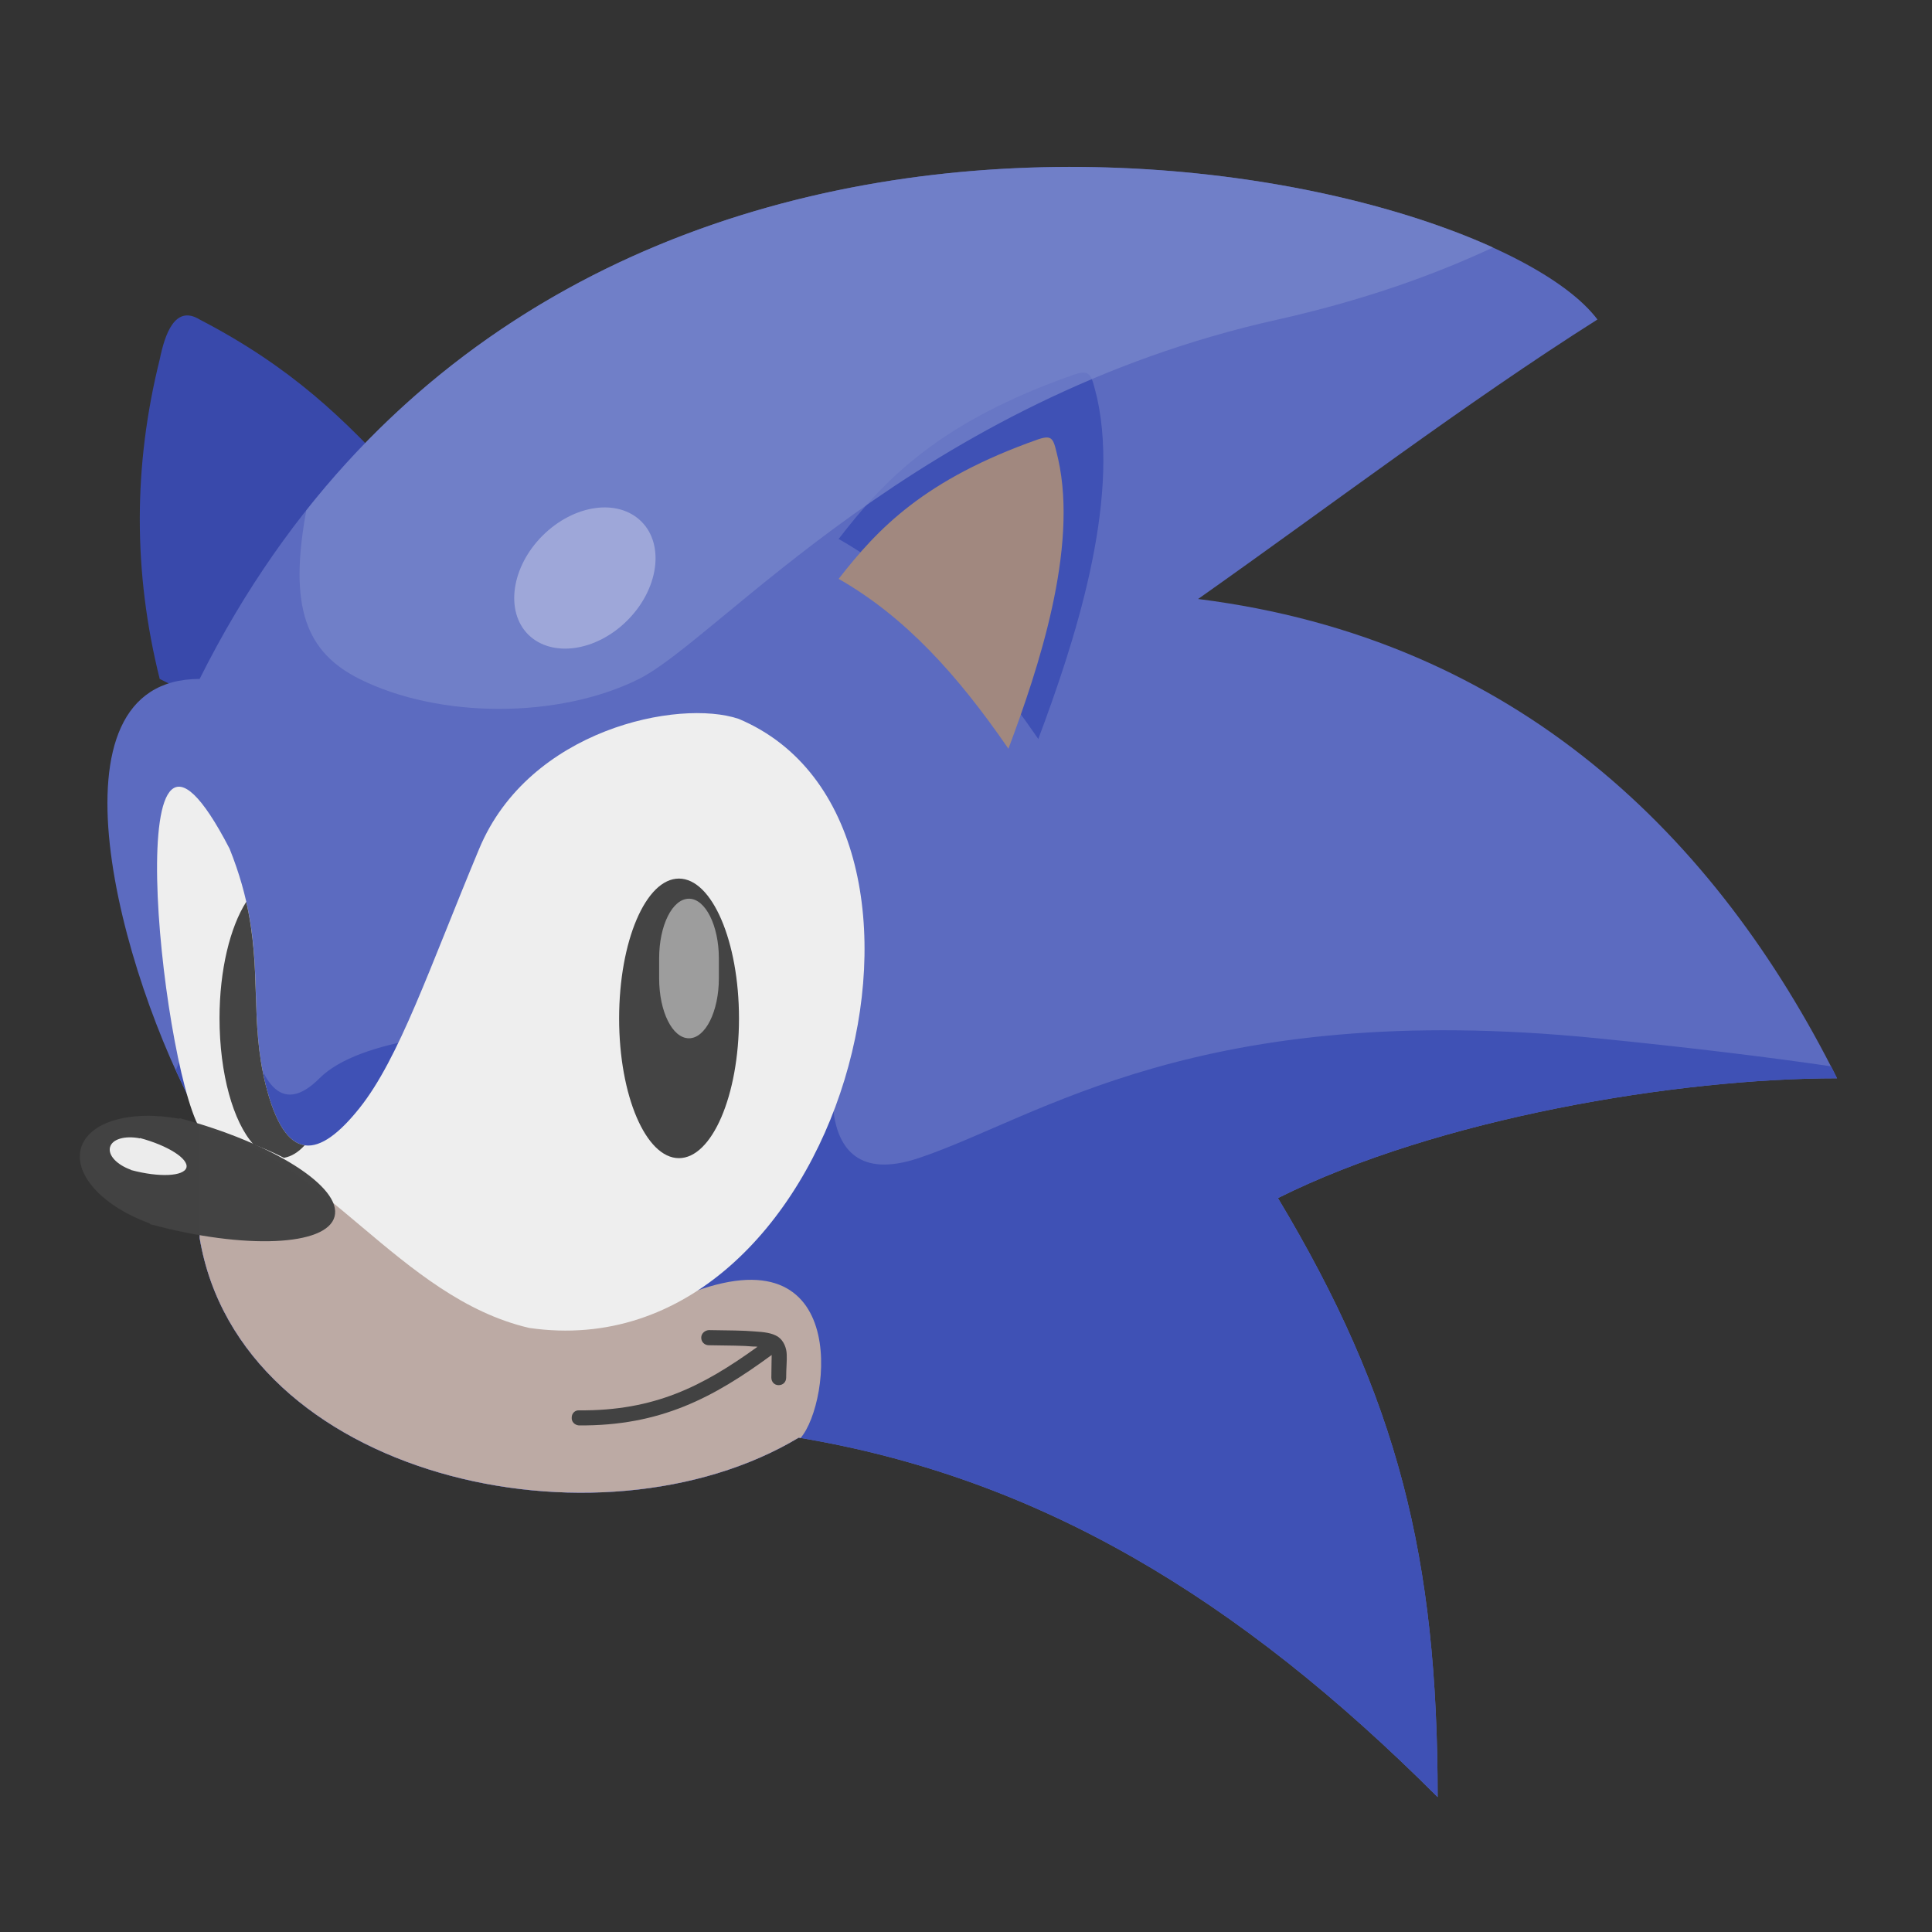 
<svg xmlns="http://www.w3.org/2000/svg" xmlns:xlink="http://www.w3.org/1999/xlink" width="24px" height="24px" viewBox="0 0 24 24" version="1.1">
<rect x="0" y="0" width="24" height="24" fill="#333333" stroke="none"/>
<defs>
<filter id="alpha" filterUnits="objectBoundingBox" x="0%" y="0%" width="100%" height="100%">
  <feColorMatrix type="matrix" in="SourceGraphic" values="0 0 0 0 1 0 0 0 0 1 0 0 0 0 1 0 0 0 1 0"/>
</filter>
<mask id="mask0">
  <g filter="url(#alpha)">
<rect x="0" y="0" width="24" height="24" style="fill:rgb(0%,0%,0%);fill-opacity:0.986;stroke:none;"/>
  </g>
</mask>
<clipPath id="clip1">
  <rect x="0" y="0" width="24" height="24"/>
</clipPath>
<g id="surface5" clip-path="url(#clip1)">
<path style=" stroke:none;fill-rule:nonzero;fill:rgb(25.882%,25.882%,25.882%);fill-opacity:1;" d="M 8.434 10.914 C 8.844 10.914 9.18 11.691 9.18 12.652 C 9.18 13.609 8.844 14.387 8.434 14.387 C 8.023 14.387 7.691 13.609 7.691 12.652 C 7.691 11.691 8.023 10.914 8.434 10.914 Z M 8.434 10.914 "/>
</g>
<mask id="mask1">
  <g filter="url(#alpha)">
<rect x="0" y="0" width="24" height="24" style="fill:rgb(0%,0%,0%);fill-opacity:0.986;stroke:none;"/>
  </g>
</mask>
<clipPath id="clip2">
  <rect x="0" y="0" width="24" height="24"/>
</clipPath>
<g id="surface8" clip-path="url(#clip2)">
<path style=" stroke:none;fill-rule:nonzero;fill:rgb(61.961%,61.961%,61.961%);fill-opacity:1;" d="M 8.559 11.164 C 8.762 11.164 8.93 11.496 8.93 11.906 L 8.93 12.152 C 8.93 12.566 8.762 12.898 8.559 12.898 C 8.352 12.898 8.188 12.566 8.188 12.152 L 8.188 11.906 C 8.188 11.496 8.352 11.164 8.559 11.164 Z M 8.559 11.164 "/>
</g>
<mask id="mask2">
  <g filter="url(#alpha)">
<rect x="0" y="0" width="24" height="24" style="fill:rgb(0%,0%,0%);fill-opacity:0.986;stroke:none;"/>
  </g>
</mask>
<clipPath id="clip3">
  <rect x="0" y="0" width="24" height="24"/>
</clipPath>
<g id="surface11" clip-path="url(#clip3)">
<path style=" stroke:none;fill-rule:nonzero;fill:rgb(25.882%,25.882%,25.882%);fill-opacity:1;" d="M 3.059 11.203 C 2.859 11.516 2.727 12.047 2.727 12.648 C 2.727 13.34 2.898 13.938 3.148 14.215 C 3.277 14.266 3.406 14.32 3.527 14.383 C 3.621 14.367 3.707 14.312 3.785 14.227 C 3.59 14.199 3.426 13.973 3.301 13.48 C 3.102 12.68 3.254 12.062 3.059 11.203 Z M 3.059 11.203 "/>
</g>
<mask id="mask3">
  <g filter="url(#alpha)">
<rect x="0" y="0" width="24" height="24" style="fill:rgb(0%,0%,0%);fill-opacity:0.986;stroke:none;"/>
  </g>
</mask>
<clipPath id="clip4">
  <rect x="0" y="0" width="24" height="24"/>
</clipPath>
<g id="surface14" clip-path="url(#clip4)">
<path style=" stroke:none;fill-rule:nonzero;fill:rgb(25.882%,25.882%,25.882%);fill-opacity:1;" d="M 2.23 13.891 L 2.23 13.898 C 1.621 13.785 1.094 13.934 1.004 14.27 C 0.918 14.602 1.289 14.992 1.863 15.199 C 1.863 15.199 1.863 15.203 1.859 15.207 C 1.867 15.207 1.871 15.211 1.879 15.211 C 3.043 15.523 4.059 15.48 4.156 15.113 C 4.254 14.75 3.398 14.203 2.234 13.891 Z M 2.23 13.891 "/>
</g>
<mask id="mask4">
  <g filter="url(#alpha)">
<rect x="0" y="0" width="24" height="24" style="fill:rgb(0%,0%,0%);fill-opacity:0.986;stroke:none;"/>
  </g>
</mask>
<clipPath id="clip5">
  <rect x="0" y="0" width="24" height="24"/>
</clipPath>
<g id="surface17" clip-path="url(#clip5)">
<path style=" stroke:none;fill-rule:nonzero;fill:rgb(93.333%,93.333%,93.333%);fill-opacity:1;" d="M 1.738 14.137 L 1.738 14.141 C 1.555 14.105 1.395 14.148 1.367 14.25 C 1.34 14.352 1.453 14.469 1.625 14.531 C 1.625 14.531 1.629 14.535 1.629 14.535 C 1.98 14.629 2.285 14.613 2.316 14.504 C 2.344 14.395 2.086 14.23 1.738 14.137 Z M 1.738 14.137 "/>
</g>
<mask id="mask5">
  <g filter="url(#alpha)">
<rect x="0" y="0" width="24" height="24" style="fill:rgb(0%,0%,0%);fill-opacity:0.986;stroke:none;"/>
  </g>
</mask>
<clipPath id="clip6">
  <rect x="0" y="0" width="24" height="24"/>
</clipPath>
<g id="surface20" clip-path="url(#clip6)">
<path style=" stroke:none;fill-rule:nonzero;fill:rgb(62.353%,65.882%,85.49%);fill-opacity:0.991;" d="M 7.969 6.48 C 8.258 6.77 8.18 7.32 7.793 7.707 C 7.406 8.094 6.855 8.172 6.562 7.883 C 6.273 7.594 6.352 7.043 6.738 6.656 C 7.129 6.266 7.676 6.188 7.969 6.48 Z M 7.969 6.48 "/>
</g>
</defs>
<g id="surface1">
<path style=" stroke:none;fill-rule:nonzero;fill:rgb(22.353%,28.627%,67.059%);fill-opacity:1;" d="M 1.984 8.434 C 1.652 7.105 1.656 5.781 1.984 4.465 C 2.047 4.156 2.172 3.781 2.48 3.969 C 3.629 4.566 4.277 5.207 4.961 5.953 L 2.977 8.93 Z M 1.984 8.434 "/>
<path style=" stroke:none;fill-rule:nonzero;fill:rgb(36.078%,41.961%,75.294%);fill-opacity:1;" d="M 2.48 13.891 C 1.488 12.094 0.496 8.434 2.48 8.434 C 6.945 -0.496 18.355 1.984 19.844 3.969 C 18.215 5 16.539 6.273 14.883 7.441 C 18.852 7.938 21.332 10.418 22.82 13.395 C 20.836 13.395 17.859 13.891 15.875 14.883 C 17.363 17.363 17.859 19.348 17.859 22.324 C 15.379 19.844 12.898 18.355 9.922 17.859 C 7.441 19.348 2.977 18.355 2.48 15.379 Z M 2.48 13.891 "/>
<path style=" stroke:none;fill-rule:nonzero;fill:rgb(24.706%,31.765%,70.98%);fill-opacity:1;" d="M 2.977 11.41 L 2.184 13.293 C 2.281 13.508 2.379 13.711 2.48 13.891 L 2.48 15.379 C 2.977 18.355 7.441 19.348 9.922 17.859 C 12.898 18.355 15.379 19.844 17.859 22.324 C 17.859 19.348 17.363 17.363 15.875 14.883 C 17.859 13.891 20.836 13.395 22.82 13.395 C 22.797 13.344 22.77 13.293 22.746 13.246 C 21.973 13.133 21.023 13.016 19.844 12.898 C 14.883 12.402 12.898 13.891 11.41 14.387 C 9.922 14.883 10.418 12.898 10.418 12.898 L 9.426 12.898 C 9.426 12.898 4.961 12.402 3.969 13.395 C 2.977 14.387 2.977 11.41 2.977 11.41 Z M 2.977 11.41 "/>
<path style=" stroke:none;fill-rule:nonzero;fill:rgb(24.706%,31.765%,70.98%);fill-opacity:1;" d="M 10.418 6.695 C 11.391 7.25 12.152 8.098 12.898 9.18 C 13.336 8.012 13.918 6.258 13.629 4.945 C 13.555 4.656 13.555 4.582 13.336 4.656 C 11.664 5.242 10.984 5.961 10.418 6.695 Z M 10.418 6.695 "/>
<path style=" stroke:none;fill-rule:nonzero;fill:rgb(63.137%,53.333%,49.804%);fill-opacity:1;" d="M 10.418 7.191 C 11.246 7.664 11.895 8.383 12.527 9.301 C 12.898 8.309 13.395 6.82 13.145 5.703 C 13.086 5.457 13.086 5.395 12.898 5.457 C 11.477 5.957 10.902 6.57 10.418 7.191 Z M 10.418 7.191 "/>
<path style=" stroke:none;fill-rule:nonzero;fill:rgb(73.725%,66.667%,64.314%);fill-opacity:1;" d="M 2.348 13.641 C 2.391 13.727 2.438 13.812 2.48 13.891 L 2.48 15.379 C 2.977 18.355 7.441 19.348 9.922 17.859 C 9.93 17.859 9.938 17.863 9.945 17.863 C 10.324 17.43 10.582 15.195 8.434 16.121 L 6.695 14.883 C 5.219 14.566 3.59 14.738 2.348 13.641 Z M 2.348 13.641 "/>
<path style=" stroke:none;fill-rule:nonzero;fill:rgb(93.333%,93.333%,93.333%);fill-opacity:1;" d="M 2.48 14.016 C 4 14.344 4.961 16.121 6.574 16.496 C 10.473 17.062 12.254 10.227 9.176 8.93 C 8.434 8.68 6.574 9.055 5.953 10.543 C 5.332 12.031 4.961 13.145 4.465 13.766 C 3.969 14.387 3.551 14.473 3.301 13.48 C 3.055 12.488 3.348 11.781 2.852 10.543 C 1.441 7.816 1.988 13.137 2.48 14.016 Z M 2.48 14.016 "/>
<use xlink:href="#surface5" mask="url(#mask0)"/>
<use xlink:href="#surface8" mask="url(#mask1)"/>
<use xlink:href="#surface11" mask="url(#mask2)"/>
<use xlink:href="#surface14" mask="url(#mask3)"/>
<use xlink:href="#surface17" mask="url(#mask4)"/>
<path style=" stroke:none;fill-rule:nonzero;fill:rgb(25.882%,25.882%,25.882%);fill-opacity:1;" d="M 8.805 16.523 C 8.754 16.527 8.711 16.566 8.711 16.617 C 8.711 16.672 8.754 16.711 8.805 16.711 C 9.055 16.715 9.234 16.715 9.355 16.727 C 9.375 16.727 9.395 16.727 9.41 16.73 C 8.727 17.223 8.129 17.527 7.195 17.52 C 7.141 17.516 7.102 17.559 7.102 17.609 C 7.098 17.664 7.141 17.703 7.191 17.707 C 8.203 17.715 8.863 17.363 9.586 16.832 C 9.586 16.836 9.586 16.836 9.586 16.836 C 9.586 16.891 9.582 16.988 9.582 17.113 C 9.582 17.168 9.621 17.207 9.672 17.207 C 9.727 17.207 9.766 17.168 9.766 17.113 C 9.766 16.996 9.777 16.906 9.773 16.824 C 9.77 16.746 9.738 16.656 9.664 16.605 C 9.59 16.559 9.5 16.547 9.367 16.539 C 9.234 16.527 9.055 16.527 8.805 16.523 Z M 8.805 16.523 "/>
<path style=" stroke:none;fill-rule:nonzero;fill:rgb(47.451%,52.549%,79.608%);fill-opacity:0.714;" d="M 13.277 2.074 C 10.055 2.078 6.352 3.117 3.805 6.34 C 3.582 7.551 3.805 8.102 4.465 8.434 C 5.457 8.93 6.945 8.93 7.938 8.434 C 8.93 7.938 11.41 4.961 15.875 3.969 C 16.922 3.734 17.805 3.422 18.547 3.074 C 17.309 2.512 15.398 2.07 13.277 2.074 Z M 13.277 2.074 "/>
<use xlink:href="#surface20" mask="url(#mask5)"/>
</g>
</svg>
